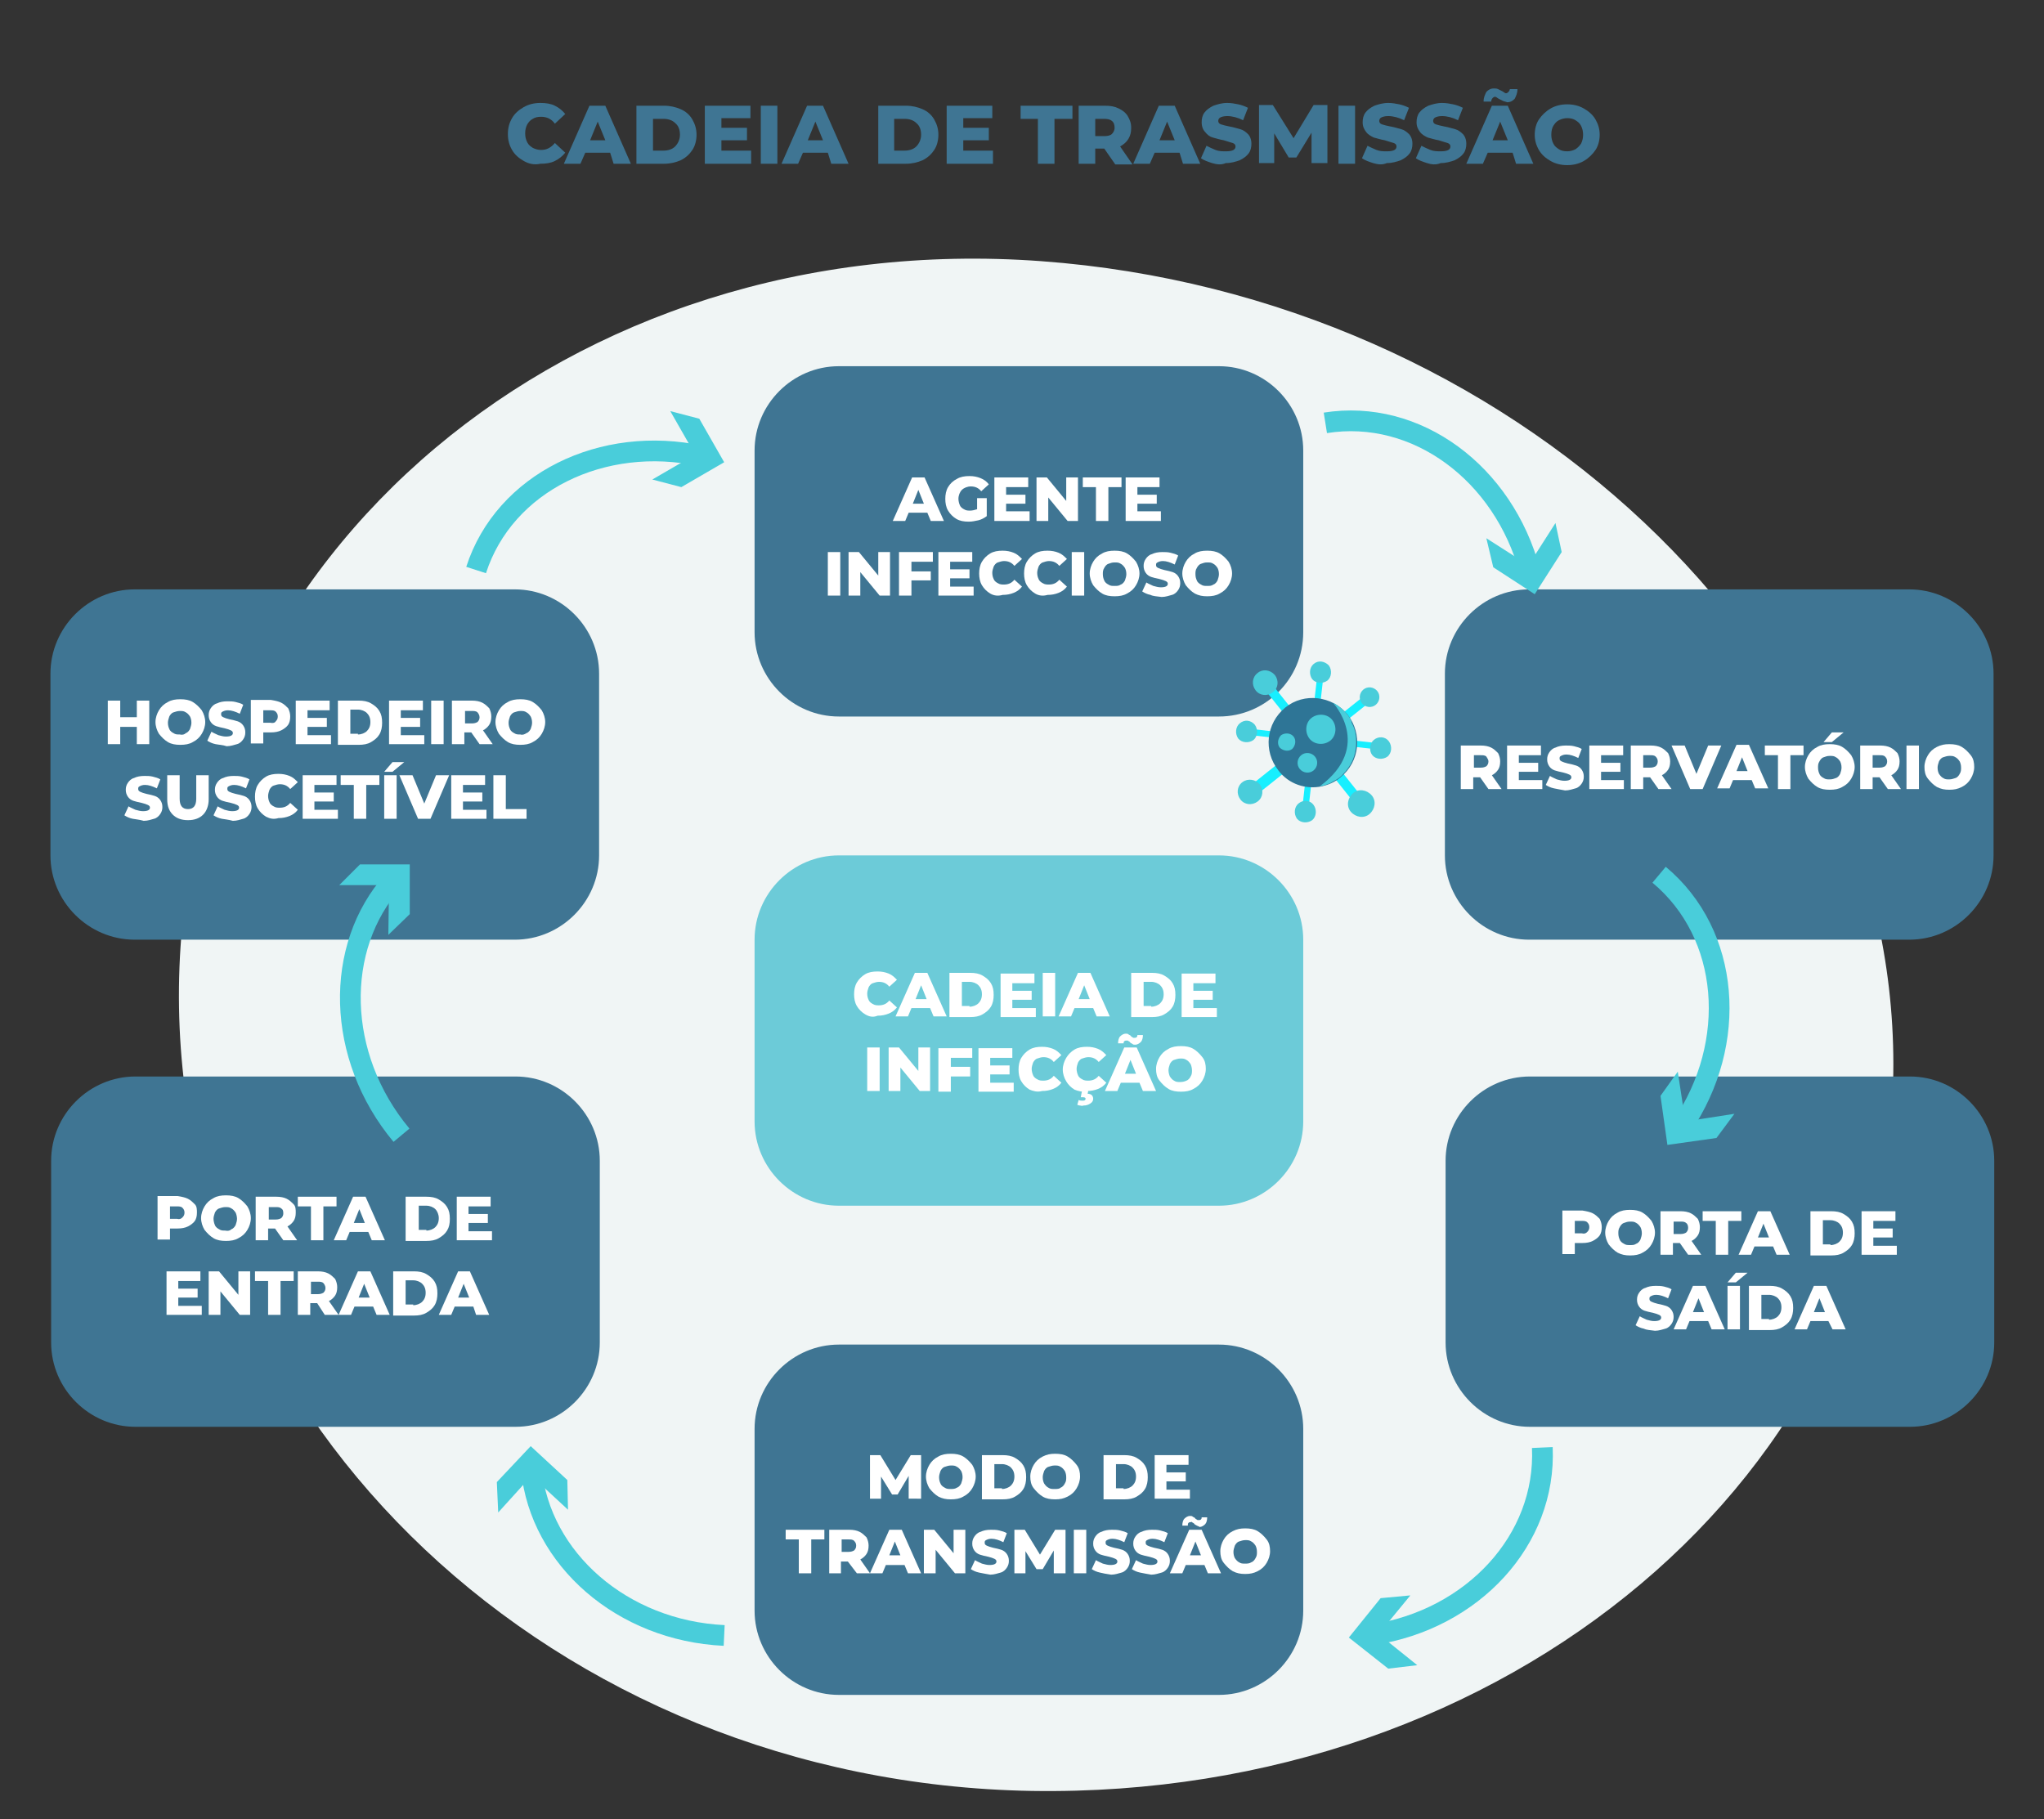 <?xml version="1.0" encoding="utf-8"?>
<!-- Generator: Adobe Illustrator 23.1.1, SVG Export Plug-In . SVG Version: 6.00 Build 0)  -->
<svg version="1.1" id="OBJECTS" xmlns="http://www.w3.org/2000/svg" xmlns:xlink="http://www.w3.org/1999/xlink" x="0px" y="0px"
	 viewBox="0 0 295.8 263.3" style="enable-background:new 0 0 295.8 263.3;" xml:space="preserve">
<rect x="0" y="0" width="295.8" height="263.3" fill="#333333" stroke="none"/>
<style type="text/css">
	.st0{fill:#F0F5F5;}
	.st1{fill:#6CCBD8;}
	.st2{fill:#3F7593;}
	.st3{fill:#17EFFF;}
	.st4{fill:#49CDDA;}
	.st5{fill:#2E7596;}
	.st6{enable-background:new    ;}
	.st7{fill:none;stroke:#49CDDA;stroke-width:3;stroke-miterlimit:10;}
	.st8{fill:#FFFFFF;}
</style>
<g>
	<path class="st0" d="M274,154c0,59.2-55.8,106.3-124.7,105.2C80.4,258,25.2,206,25.9,142.9S82.6,32.8,150.7,37.8S274,94.8,274,154z
		"/>
</g>
<path class="st1" d="M176.4,174.5h-55c-6.7,0-12.2-5.5-12.2-12.2V136c0-6.7,5.5-12.2,12.2-12.2h55c6.7,0,12.2,5.5,12.2,12.2v26.3
	C188.6,169,183.1,174.5,176.4,174.5"/>
<path class="st2" d="M176.4,103.7h-55c-6.7,0-12.2-5.5-12.2-12.2V65.2c0-6.7,5.5-12.2,12.2-12.2h55c6.7,0,12.2,5.5,12.2,12.2v26.3
	C188.6,98.3,183.1,103.7,176.4,103.7"/>
<path class="st2" d="M176.4,245.3h-55c-6.7,0-12.2-5.5-12.2-12.2v-26.3c0-6.7,5.5-12.2,12.2-12.2h55c6.7,0,12.2,5.5,12.2,12.2v26.3
	C188.6,239.8,183.1,245.3,176.4,245.3"/>
<path class="st2" d="M74.5,136h-55c-6.7,0-12.2-5.5-12.2-12.2V97.5c0-6.7,5.5-12.2,12.2-12.2h55c6.7,0,12.2,5.5,12.2,12.2v26.3
	C86.7,130.5,81.2,136,74.5,136"/>
<path class="st2" d="M74.6,206.5h-55c-6.7,0-12.2-5.5-12.2-12.2V168c0-6.7,5.5-12.2,12.2-12.2h55c6.7,0,12.2,5.5,12.2,12.2v26.3
	C86.8,201,81.3,206.5,74.6,206.5"/>
<path class="st2" d="M276.3,136h-55c-6.7,0-12.2-5.5-12.2-12.2V97.5c0-6.7,5.5-12.2,12.2-12.2h55c6.7,0,12.2,5.5,12.2,12.2v26.3
	C288.5,130.5,283,136,276.3,136"/>
<path class="st2" d="M276.4,206.5h-55c-6.7,0-12.2-5.5-12.2-12.2V168c0-6.7,5.5-12.2,12.2-12.2h55c6.7,0,12.2,5.5,12.2,12.2v26.3
	C288.6,201,283.1,206.5,276.4,206.5"/>
<g>
	
		<rect x="189.6" y="97.9" transform="matrix(0.112 -0.994 0.994 0.112 62.348 283.882)" class="st3" width="0.9" height="18.4"/>
	<path class="st4" d="M181.6,104.9c0.5,0.7,0.4,1.7-0.2,2.2c-0.7,0.5-1.7,0.4-2.2-0.2c-0.5-0.7-0.4-1.7,0.2-2.2
		C180.1,104.1,181,104.2,181.6,104.9z"/>
	<path class="st4" d="M201,107.3c0.5,0.7,0.4,1.7-0.2,2.2c-0.7,0.5-1.7,0.4-2.2-0.2s-0.4-1.7,0.2-2.2
		C199.5,106.5,200.5,106.6,201,107.3z"/>
	
		<rect x="184.3" y="98.7" transform="matrix(0.782 -0.623 0.623 0.782 -22.687 137.301)" class="st3" width="1.3" height="4.8"/>
	<path class="st4" d="M184.5,97.7c0.6,0.8,0.5,1.9-0.3,2.5s-1.9,0.5-2.5-0.3s-0.5-1.9,0.3-2.5C182.7,96.8,183.8,96.9,184.5,97.7z"/>
	
		<rect x="193.8" y="101.9" transform="matrix(0.782 -0.623 0.623 0.782 -21.128 144.564)" class="st3" width="4.6" height="1.2"/>
	<path class="st4" d="M199.3,100c0.5,0.6,0.4,1.5-0.2,2c-0.6,0.5-1.5,0.4-2-0.2s-0.4-1.5,0.2-2S198.8,99.4,199.3,100z"/>
	
		<rect x="180.5" y="111.9" transform="matrix(0.782 -0.623 0.623 0.782 -30.257 138.923)" class="st3" width="5.9" height="1.6"/>
	<path class="st4" d="M182.3,113.5c0.6,0.8,0.5,1.9-0.3,2.5s-1.9,0.5-2.5-0.3s-0.5-1.9,0.3-2.5S181.7,112.8,182.3,113.5z"/>
	
		<rect x="194.1" y="110.9" transform="matrix(0.782 -0.623 0.623 0.782 -28.268 146.168)" class="st3" width="1.4" height="5.2"/>
	<path class="st4" d="M198.5,115.1c0.7,0.8,0.5,2-0.3,2.7s-2,0.5-2.7-0.3s-0.5-2,0.3-2.7S197.8,114.3,198.5,115.1z"/>
	
		<rect x="180.8" y="106.8" transform="matrix(0.112 -0.994 0.994 0.112 62.136 283.971)" class="st3" width="18.4" height="0.9"/>
	<path class="st4" d="M192.3,96.3c0.5,0.7,0.4,1.7-0.2,2.2c-0.7,0.5-1.7,0.4-2.2-0.2c-0.5-0.7-0.4-1.7,0.2-2.2
		C190.8,95.5,191.7,95.7,192.3,96.3z"/>
	<path class="st4" d="M190.1,116.5c0.5,0.7,0.4,1.7-0.2,2.2c-0.7,0.5-1.7,0.4-2.2-0.2c-0.5-0.7-0.4-1.7,0.2-2.2
		C188.6,115.7,189.6,115.8,190.1,116.5z"/>
	<path class="st5" d="M195,103.4c2.2,2.8,1.8,6.8-1,9.1c-0.8,0.7-1.8,1.1-2.7,1.3c-2.3,0.5-4.8-0.3-6.3-2.3c-2.2-2.8-1.8-6.8,1-9.1
		C188.7,100.2,192.8,100.7,195,103.4z"/>
	<path class="st4" d="M192.8,104.2c0.7,0.9,0.6,2.3-0.3,3c-0.9,0.7-2.3,0.6-3-0.3s-0.6-2.3,0.3-3
		C190.7,103.2,192.1,103.3,192.8,104.2z"/>
	<path class="st4" d="M190.3,109.5c0.5,0.6,0.4,1.5-0.2,2c-0.6,0.5-1.5,0.4-2-0.2s-0.4-1.5,0.2-2S189.8,108.9,190.3,109.5z"/>
	<path class="st4" d="M187.2,106.6c0.4,0.5,0.3,1.3-0.2,1.8c-0.5,0.4-1.3,0.3-1.8-0.2c-0.4-0.5-0.3-1.3,0.2-1.8
		C186,106,186.8,106.1,187.2,106.6z"/>
	<path class="st4" d="M192.9,101.7c0,0,5.9,6.3-1.9,12.1c0,0,0.7-0.1,1.1-0.3c0,0,0.4-0.1,0.8-0.4c0,0,0.9-0.4,1.5-1.1
		c0,0,1.3-1.2,1.7-3.1c0,0,0.6-2.4-0.5-4.3C195.7,104.5,195,102.8,192.9,101.7z"/>
</g>
<g class="st6">
	<path class="st2" d="M75.8,23.3c-0.7-0.4-1.3-0.9-1.7-1.6s-0.6-1.4-0.6-2.3s0.2-1.6,0.6-2.3s1-1.2,1.7-1.6c0.7-0.4,1.5-0.6,2.4-0.6
		c0.8,0,1.5,0.1,2.1,0.4c0.6,0.3,1.1,0.7,1.5,1.2l-1.5,1.4c-0.5-0.7-1.2-1-2-1c-0.5,0-0.9,0.1-1.2,0.3c-0.4,0.2-0.6,0.5-0.8,0.8
		c-0.2,0.4-0.3,0.8-0.3,1.3c0,0.5,0.1,0.9,0.3,1.3c0.2,0.4,0.5,0.6,0.8,0.8c0.4,0.2,0.8,0.3,1.2,0.3c0.8,0,1.4-0.3,2-1l1.5,1.4
		c-0.4,0.5-0.9,0.9-1.5,1.2c-0.6,0.3-1.3,0.4-2.1,0.4C77.3,23.9,76.5,23.7,75.8,23.3z"/>
	<path class="st2" d="M88.3,22.1h-3.6l-0.7,1.6h-2.4l3.7-8.4h2.3l3.7,8.4h-2.5L88.3,22.1z M87.6,20.3l-1.1-2.7l-1.1,2.7H87.6z"/>
	<path class="st2" d="M92.1,15.3h4c0.9,0,1.7,0.2,2.4,0.5c0.7,0.3,1.3,0.8,1.7,1.5s0.6,1.4,0.6,2.2c0,0.8-0.2,1.6-0.6,2.2
		c-0.4,0.6-0.9,1.1-1.7,1.5c-0.7,0.3-1.5,0.5-2.4,0.5h-4V15.3z M96,21.8c0.7,0,1.3-0.2,1.7-0.6c0.4-0.4,0.7-1,0.7-1.7
		s-0.2-1.3-0.7-1.7c-0.4-0.4-1-0.6-1.7-0.6h-1.5v4.6H96z"/>
	<path class="st2" d="M108.7,21.9v1.8H102v-8.4h6.6v1.8h-4.2v1.4h3.7v1.8h-3.7v1.5H108.7z"/>
	<path class="st2" d="M110.1,15.3h2.4v8.4h-2.4V15.3z"/>
	<path class="st2" d="M119.8,22.1h-3.6l-0.7,1.6h-2.4l3.7-8.4h2.3l3.7,8.4h-2.5L119.8,22.1z M119.1,20.3l-1.1-2.7l-1.1,2.7H119.1z"
		/>
	<path class="st2" d="M127.1,15.3h4c0.9,0,1.7,0.2,2.4,0.5c0.7,0.3,1.3,0.8,1.7,1.5s0.6,1.4,0.6,2.2c0,0.8-0.2,1.6-0.6,2.2
		c-0.4,0.6-0.9,1.1-1.7,1.5c-0.7,0.3-1.5,0.5-2.4,0.5h-4V15.3z M130.9,21.8c0.7,0,1.3-0.2,1.7-0.6c0.4-0.4,0.7-1,0.7-1.7
		s-0.2-1.3-0.7-1.7c-0.4-0.4-1-0.6-1.7-0.6h-1.5v4.6H130.9z"/>
	<path class="st2" d="M143.7,21.9v1.8H137v-8.4h6.6v1.8h-4.2v1.4h3.7v1.8h-3.7v1.5H143.7z"/>
	<path class="st2" d="M150.3,17.2h-2.6v-1.9h7.5v1.9h-2.6v6.5h-2.4V17.2z"/>
	<path class="st2" d="M159.8,21.5h-1.3v2.2h-2.4v-8.4h3.8c0.8,0,1.4,0.1,2,0.4c0.6,0.3,1,0.6,1.3,1.1c0.3,0.5,0.5,1,0.5,1.7
		c0,0.6-0.1,1.1-0.4,1.6s-0.7,0.8-1.2,1.1l1.8,2.6h-2.5L159.8,21.5z M160.9,17.5c-0.2-0.2-0.6-0.3-1.1-0.3h-1.3v2.5h1.3
		c0.5,0,0.9-0.1,1.1-0.3c0.2-0.2,0.4-0.5,0.4-0.9S161.2,17.7,160.9,17.5z"/>
	<path class="st2" d="M170.7,22.1h-3.6l-0.7,1.6H164l3.7-8.4h2.3l3.7,8.4h-2.5L170.7,22.1z M170,20.3l-1.1-2.7l-1.1,2.7H170z"/>
	<path class="st2" d="M175.4,23.6c-0.6-0.2-1.2-0.4-1.6-0.7l0.8-1.8c0.4,0.2,0.8,0.4,1.3,0.6c0.5,0.2,1,0.2,1.5,0.2
		c0.9,0,1.4-0.2,1.4-0.7c0-0.2-0.1-0.4-0.4-0.5c-0.3-0.1-0.7-0.2-1.3-0.4c-0.6-0.1-1.2-0.3-1.6-0.4s-0.8-0.4-1.1-0.8
		c-0.3-0.3-0.5-0.8-0.5-1.4c0-0.5,0.1-1,0.4-1.4c0.3-0.4,0.7-0.7,1.3-1c0.6-0.2,1.2-0.4,2-0.4c0.6,0,1.1,0.1,1.6,0.2s1,0.3,1.4,0.5
		l-0.7,1.8c-0.8-0.4-1.6-0.6-2.3-0.6c-0.5,0-0.8,0.1-1,0.2s-0.3,0.3-0.3,0.5s0.1,0.4,0.4,0.5s0.7,0.2,1.2,0.3
		c0.6,0.1,1.2,0.3,1.6,0.4s0.8,0.4,1.1,0.7c0.3,0.3,0.5,0.8,0.5,1.4c0,0.5-0.1,1-0.4,1.4c-0.3,0.4-0.7,0.7-1.3,1
		c-0.6,0.2-1.2,0.4-2,0.4C176.7,23.9,176.1,23.8,175.4,23.6z"/>
	<path class="st2" d="M189.8,23.7l0-4.5l-2.2,3.6h-1.1l-2.1-3.5v4.3h-2.2v-8.4h2l3,4.8l2.9-4.8h2l0,8.4H189.8z"/>
	<path class="st2" d="M193.7,15.3h2.4v8.4h-2.4V15.3z"/>
	<path class="st2" d="M198.7,23.6c-0.6-0.2-1.2-0.4-1.6-0.7l0.8-1.8c0.4,0.2,0.8,0.4,1.3,0.6c0.5,0.2,1,0.2,1.5,0.2
		c0.9,0,1.4-0.2,1.4-0.7c0-0.2-0.1-0.4-0.4-0.5c-0.3-0.1-0.7-0.2-1.3-0.4c-0.6-0.1-1.2-0.3-1.6-0.4c-0.4-0.2-0.8-0.4-1.1-0.8
		s-0.5-0.8-0.5-1.4c0-0.5,0.1-1,0.4-1.4c0.3-0.4,0.7-0.7,1.3-1c0.6-0.2,1.2-0.4,2-0.4c0.6,0,1.1,0.1,1.6,0.2c0.5,0.1,1,0.3,1.4,0.5
		l-0.7,1.8c-0.8-0.4-1.6-0.6-2.3-0.6c-0.5,0-0.8,0.1-1,0.2c-0.2,0.1-0.3,0.3-0.3,0.5s0.1,0.4,0.4,0.5s0.7,0.2,1.2,0.3
		c0.6,0.1,1.2,0.3,1.6,0.4s0.8,0.4,1.1,0.7c0.3,0.3,0.5,0.8,0.5,1.4c0,0.5-0.1,1-0.4,1.4s-0.7,0.7-1.3,1c-0.6,0.2-1.2,0.4-2,0.4
		C200,23.9,199.4,23.8,198.7,23.6z"/>
	<path class="st2" d="M206.5,23.6c-0.6-0.2-1.2-0.4-1.6-0.7l0.8-1.8c0.4,0.2,0.8,0.4,1.3,0.6c0.5,0.2,1,0.2,1.5,0.2
		c0.9,0,1.4-0.2,1.4-0.7c0-0.2-0.1-0.4-0.4-0.5c-0.3-0.1-0.7-0.2-1.3-0.4c-0.6-0.1-1.2-0.3-1.6-0.4c-0.4-0.2-0.8-0.4-1.1-0.8
		s-0.5-0.8-0.5-1.4c0-0.5,0.1-1,0.4-1.4c0.3-0.4,0.7-0.7,1.3-1c0.6-0.2,1.2-0.4,2-0.4c0.6,0,1.1,0.1,1.6,0.2c0.5,0.1,1,0.3,1.4,0.5
		l-0.7,1.8c-0.8-0.4-1.6-0.6-2.3-0.6c-0.5,0-0.8,0.1-1,0.2c-0.2,0.1-0.3,0.3-0.3,0.5s0.1,0.4,0.4,0.5s0.7,0.2,1.2,0.3
		c0.6,0.1,1.2,0.3,1.6,0.4s0.8,0.4,1.1,0.7c0.3,0.3,0.5,0.8,0.5,1.4c0,0.5-0.1,1-0.4,1.4s-0.7,0.7-1.3,1c-0.6,0.2-1.2,0.4-2,0.4
		C207.8,23.9,207.1,23.8,206.5,23.6z"/>
	<path class="st2" d="M218.9,22.1h-3.6l-0.7,1.6h-2.4l3.7-8.4h2.3l3.7,8.4h-2.5L218.9,22.1z M217.5,14.6c-0.2-0.1-0.4-0.2-0.6-0.3
		c-0.2-0.1-0.3-0.2-0.3-0.2s-0.2-0.1-0.2-0.1c-0.2,0-0.3,0.1-0.4,0.2c-0.1,0.1-0.2,0.3-0.2,0.5h-1.1c0-0.6,0.2-1,0.4-1.4
		c0.3-0.3,0.6-0.5,1.1-0.5c0.2,0,0.4,0,0.6,0.1c0.2,0.1,0.4,0.2,0.6,0.3c0.2,0.1,0.3,0.2,0.3,0.2s0.2,0.1,0.2,0.1
		c0.2,0,0.3-0.1,0.4-0.2c0.1-0.1,0.2-0.3,0.2-0.4h1.1c0,0.6-0.2,1-0.4,1.4c-0.3,0.3-0.6,0.5-1.1,0.5
		C217.9,14.7,217.7,14.7,217.5,14.6z M218.2,20.3l-1.1-2.7l-1.1,2.7H218.2z"/>
	<path class="st2" d="M224.4,23.3c-0.7-0.4-1.3-0.9-1.7-1.6s-0.6-1.4-0.6-2.2s0.2-1.6,0.6-2.2s1-1.2,1.7-1.6s1.5-0.6,2.4-0.6
		c0.9,0,1.7,0.2,2.4,0.6s1.3,0.9,1.7,1.6s0.6,1.4,0.6,2.2s-0.2,1.6-0.6,2.2s-1,1.2-1.7,1.6c-0.7,0.4-1.5,0.6-2.4,0.6
		C225.9,23.9,225.1,23.7,224.4,23.3z M228,21.6c0.3-0.2,0.6-0.5,0.8-0.8c0.2-0.4,0.3-0.8,0.3-1.3c0-0.5-0.1-0.9-0.3-1.3
		c-0.2-0.4-0.5-0.6-0.8-0.8s-0.7-0.3-1.2-0.3c-0.4,0-0.8,0.1-1.2,0.3s-0.6,0.5-0.8,0.8s-0.3,0.8-0.3,1.3c0,0.5,0.1,0.9,0.3,1.3
		c0.2,0.4,0.5,0.6,0.8,0.8c0.3,0.2,0.7,0.3,1.2,0.3C227.2,21.9,227.6,21.8,228,21.6z"/>
</g>
<g>
	<g>
		<path class="st7" d="M68.9,82.5C73,69.8,87.2,62.9,101.5,66"/>
		<g>
			<polygon class="st4" points="94.4,69.4 100.6,65.8 97,59.5 101.2,60.6 104.8,66.9 98.6,70.5 			"/>
		</g>
	</g>
</g>
<g>
	<g>
		<path class="st7" d="M191.8,61.2c13.2-2.1,25.8,7.3,29.6,21.5"/>
		<g>
			<polygon class="st4" points="215.1,77.9 221.2,81.8 225.1,75.7 226,79.9 222.1,86 216.1,82.1 			"/>
		</g>
	</g>
</g>
<g>
	<g>
		<path class="st7" d="M240.1,126.6c10.3,8.6,11.5,24.3,3.3,36.4"/>
		<g>
			<polygon class="st4" points="242.8,155.1 243.9,162.3 251,161.2 248.4,164.7 241.3,165.7 240.3,158.6 			"/>
		</g>
	</g>
</g>
<g>
	<g>
		<path class="st7" d="M223.2,209.5c0.6,13.4-10.1,24.9-24.6,27.1"/>
		<g>
			<polygon class="st4" points="204.1,230.9 199.5,236.5 205.1,241 200.9,241.5 195.2,237 199.8,231.3 			"/>
		</g>
	</g>
</g>
<g>
	<g>
		<path class="st7" d="M56.9,127.5c-8.6,9.6-8.3,25.4,1.2,36.8"/>
		<g>
			<polygon class="st4" points="49.1,128.1 56.3,128.1 56.2,135.3 59.3,132.3 59.3,125.1 52.1,125.1 			"/>
		</g>
	</g>
</g>
<g>
	<g>
		<path class="st7" d="M76.9,212.7c1.3,12.9,13.1,23.3,27.9,24"/>
		<g>
			<polygon class="st4" points="72.1,218.9 76.9,213.6 82.2,218.5 82.1,214.2 76.8,209.3 71.9,214.5 			"/>
		</g>
	</g>
</g>
<g class="st6">
	<path class="st8" d="M134.2,74.2h-2.7l-0.5,1.2h-1.8l2.8-6.3h1.8l2.8,6.3h-1.9L134.2,74.2z M133.7,72.9l-0.8-2l-0.8,2H133.7z"/>
	<path class="st8" d="M141.2,72.1h1.6v2.6c-0.4,0.3-0.8,0.5-1.2,0.6c-0.5,0.1-0.9,0.2-1.4,0.2c-0.7,0-1.3-0.1-1.8-0.4
		c-0.5-0.3-0.9-0.7-1.2-1.2c-0.3-0.5-0.4-1.1-0.4-1.7c0-0.6,0.1-1.2,0.4-1.7c0.3-0.5,0.7-0.9,1.3-1.2c0.5-0.3,1.1-0.4,1.8-0.4
		c0.6,0,1.1,0.1,1.6,0.3c0.5,0.2,0.9,0.5,1.2,0.9l-1.1,1c-0.4-0.5-0.9-0.7-1.5-0.7c-0.5,0-1,0.2-1.3,0.5c-0.3,0.3-0.5,0.8-0.5,1.3
		c0,0.3,0.1,0.7,0.2,0.9c0.1,0.3,0.4,0.5,0.6,0.6c0.3,0.2,0.6,0.2,0.9,0.2c0.3,0,0.7-0.1,1-0.2V72.1z"/>
	<path class="st8" d="M149,74v1.4h-5.1v-6.3h4.9v1.4h-3.2v1.1h2.8v1.3h-2.8V74H149z"/>
	<path class="st8" d="M156,69.1v6.3h-1.5l-2.8-3.4v3.4H150v-6.3h1.5l2.8,3.4v-3.4H156z"/>
	<path class="st8" d="M158.6,70.5h-1.9v-1.4h5.6v1.4h-1.9v4.9h-1.8V70.5z"/>
	<path class="st8" d="M168,74v1.4h-5.1v-6.3h4.9v1.4h-3.2v1.1h2.8v1.3h-2.8V74H168z"/>
</g>
<g class="st6">
	<path class="st8" d="M119.8,79.9h1.8v6.3h-1.8V79.9z"/>
	<path class="st8" d="M128.8,79.9v6.3h-1.5l-2.8-3.4v3.4h-1.7v-6.3h1.5l2.8,3.4v-3.4H128.8z"/>
	<path class="st8" d="M131.9,81.3v1.4h2.8V84h-2.8v2.2h-1.8v-6.3h4.9v1.4H131.9z"/>
	<path class="st8" d="M140.9,84.8v1.4h-5.1v-6.3h4.9v1.4h-3.2v1.1h2.8v1.3h-2.8v1.2H140.9z"/>
	<path class="st8" d="M143.3,85.9c-0.5-0.3-0.9-0.7-1.2-1.2c-0.3-0.5-0.4-1.1-0.4-1.7c0-0.6,0.1-1.2,0.4-1.7
		c0.3-0.5,0.7-0.9,1.2-1.2c0.5-0.3,1.1-0.4,1.8-0.4c0.6,0,1.1,0.1,1.6,0.3c0.5,0.2,0.8,0.5,1.2,0.9l-1.1,1c-0.4-0.5-0.9-0.7-1.5-0.7
		c-0.3,0-0.6,0.1-0.9,0.2c-0.3,0.1-0.5,0.4-0.6,0.6c-0.1,0.3-0.2,0.6-0.2,0.9c0,0.4,0.1,0.7,0.2,0.9c0.1,0.3,0.4,0.5,0.6,0.6
		c0.3,0.2,0.6,0.2,0.9,0.2c0.6,0,1.1-0.2,1.5-0.7l1.1,1c-0.3,0.4-0.7,0.7-1.2,0.9c-0.5,0.2-1,0.3-1.6,0.3
		C144.4,86.3,143.8,86.2,143.3,85.9z"/>
	<path class="st8" d="M149.8,85.9c-0.5-0.3-0.9-0.7-1.2-1.2c-0.3-0.5-0.4-1.1-0.4-1.7c0-0.6,0.1-1.2,0.4-1.7
		c0.3-0.5,0.7-0.9,1.2-1.2c0.5-0.3,1.1-0.4,1.8-0.4c0.6,0,1.1,0.1,1.6,0.3s0.8,0.5,1.2,0.9l-1.1,1c-0.4-0.5-0.9-0.7-1.5-0.7
		c-0.3,0-0.6,0.1-0.9,0.2c-0.3,0.1-0.5,0.4-0.6,0.6c-0.1,0.3-0.2,0.6-0.2,0.9c0,0.4,0.1,0.7,0.2,0.9c0.1,0.3,0.4,0.5,0.6,0.6
		c0.3,0.2,0.6,0.2,0.9,0.2c0.6,0,1.1-0.2,1.5-0.7l1.1,1c-0.3,0.4-0.7,0.7-1.2,0.9c-0.5,0.2-1,0.3-1.6,0.3
		C150.9,86.3,150.3,86.2,149.8,85.9z"/>
	<path class="st8" d="M155.1,79.9h1.8v6.3h-1.8V79.9z"/>
	<path class="st8" d="M159.5,85.9c-0.5-0.3-0.9-0.7-1.3-1.2c-0.3-0.5-0.5-1.1-0.5-1.7s0.2-1.2,0.5-1.7c0.3-0.5,0.7-0.9,1.3-1.2
		c0.5-0.3,1.1-0.4,1.8-0.4s1.3,0.1,1.8,0.4c0.5,0.3,0.9,0.7,1.3,1.2c0.3,0.5,0.5,1.1,0.5,1.7s-0.2,1.2-0.5,1.7
		c-0.3,0.5-0.7,0.9-1.3,1.2c-0.5,0.3-1.1,0.4-1.8,0.4S160,86.2,159.5,85.9z M162.2,84.6c0.3-0.1,0.5-0.4,0.6-0.6
		c0.1-0.3,0.2-0.6,0.2-0.9c0-0.4-0.1-0.7-0.2-0.9c-0.2-0.3-0.4-0.5-0.6-0.6c-0.3-0.2-0.5-0.2-0.9-0.2s-0.6,0.1-0.9,0.2
		c-0.3,0.1-0.5,0.4-0.6,0.6c-0.2,0.3-0.2,0.6-0.2,0.9c0,0.4,0.1,0.7,0.2,0.9c0.1,0.3,0.4,0.5,0.6,0.6c0.3,0.2,0.5,0.2,0.9,0.2
		S161.9,84.8,162.2,84.6z"/>
	<path class="st8" d="M166.5,86.1c-0.5-0.1-0.9-0.3-1.2-0.5l0.6-1.3c0.3,0.2,0.6,0.3,1,0.5c0.4,0.1,0.7,0.2,1.1,0.2
		c0.7,0,1-0.2,1-0.5c0-0.2-0.1-0.3-0.3-0.4c-0.2-0.1-0.5-0.2-0.9-0.3c-0.5-0.1-0.9-0.2-1.2-0.3c-0.3-0.1-0.6-0.3-0.8-0.6
		c-0.2-0.3-0.3-0.6-0.3-1c0-0.4,0.1-0.7,0.3-1c0.2-0.3,0.5-0.6,0.9-0.7c0.4-0.2,0.9-0.3,1.5-0.3c0.4,0,0.8,0,1.2,0.1
		c0.4,0.1,0.8,0.2,1.1,0.4l-0.5,1.3c-0.6-0.3-1.2-0.5-1.7-0.5c-0.4,0-0.6,0.1-0.8,0.2c-0.2,0.1-0.2,0.2-0.2,0.4s0.1,0.3,0.3,0.4
		c0.2,0.1,0.5,0.2,0.9,0.3c0.5,0.1,0.9,0.2,1.2,0.3c0.3,0.1,0.6,0.3,0.8,0.6c0.2,0.3,0.3,0.6,0.3,1c0,0.4-0.1,0.7-0.3,1
		c-0.2,0.3-0.5,0.6-0.9,0.7s-0.9,0.3-1.5,0.3C167.4,86.3,166.9,86.3,166.5,86.1z"/>
	<path class="st8" d="M172.9,85.9c-0.5-0.3-0.9-0.7-1.3-1.2c-0.3-0.5-0.5-1.1-0.5-1.7s0.2-1.2,0.5-1.7c0.3-0.5,0.7-0.9,1.3-1.2
		c0.5-0.3,1.1-0.4,1.8-0.4s1.3,0.1,1.8,0.4c0.5,0.3,0.9,0.7,1.3,1.2c0.3,0.5,0.5,1.1,0.5,1.7s-0.2,1.2-0.5,1.7
		c-0.3,0.5-0.7,0.9-1.3,1.2c-0.5,0.3-1.1,0.4-1.8,0.4S173.5,86.2,172.9,85.9z M175.6,84.6c0.3-0.1,0.5-0.4,0.6-0.6
		c0.1-0.3,0.2-0.6,0.2-0.9c0-0.4-0.1-0.7-0.2-0.9c-0.2-0.3-0.4-0.5-0.6-0.6c-0.3-0.2-0.5-0.2-0.9-0.2s-0.6,0.1-0.9,0.2
		c-0.3,0.1-0.5,0.4-0.6,0.6c-0.2,0.3-0.2,0.6-0.2,0.9c0,0.4,0.1,0.7,0.2,0.9c0.1,0.3,0.4,0.5,0.6,0.6c0.3,0.2,0.5,0.2,0.9,0.2
		S175.3,84.8,175.6,84.6z"/>
</g>
<g class="st6">
	<path class="st8" d="M214.2,112.5h-1v1.7h-1.8v-6.3h2.9c0.6,0,1.1,0.1,1.5,0.3c0.4,0.2,0.7,0.5,1,0.8c0.2,0.4,0.3,0.8,0.3,1.2
		c0,0.5-0.1,0.9-0.3,1.2s-0.5,0.6-0.9,0.8l1.4,2h-1.9L214.2,112.5z M215.1,109.5c-0.2-0.2-0.5-0.2-0.8-0.2h-1v1.8h1
		c0.4,0,0.6-0.1,0.8-0.2c0.2-0.2,0.3-0.4,0.3-0.7S215.2,109.7,215.1,109.5z"/>
	<path class="st8" d="M223.2,112.8v1.4h-5.1v-6.3h4.9v1.4h-3.2v1.1h2.8v1.3h-2.8v1.2H223.2z"/>
	<path class="st8" d="M224.9,114.1c-0.5-0.1-0.9-0.3-1.2-0.5l0.6-1.3c0.3,0.2,0.6,0.3,1,0.5c0.4,0.1,0.7,0.2,1.1,0.2
		c0.7,0,1-0.2,1-0.5c0-0.2-0.1-0.3-0.3-0.4c-0.2-0.1-0.5-0.2-0.9-0.3c-0.5-0.1-0.9-0.2-1.2-0.3c-0.3-0.1-0.6-0.3-0.8-0.6
		c-0.2-0.3-0.3-0.6-0.3-1c0-0.4,0.1-0.7,0.3-1c0.2-0.3,0.5-0.6,0.9-0.7c0.4-0.2,0.9-0.3,1.5-0.3c0.4,0,0.8,0,1.2,0.1
		c0.4,0.1,0.8,0.2,1.1,0.4l-0.5,1.3c-0.6-0.3-1.2-0.5-1.7-0.5c-0.4,0-0.6,0.1-0.8,0.2c-0.2,0.1-0.2,0.2-0.2,0.4s0.1,0.3,0.3,0.4
		s0.5,0.2,0.9,0.3c0.5,0.1,0.9,0.2,1.2,0.3c0.3,0.1,0.6,0.3,0.8,0.6c0.2,0.3,0.3,0.6,0.3,1c0,0.4-0.1,0.7-0.3,1
		c-0.2,0.3-0.5,0.6-0.9,0.7s-0.9,0.3-1.5,0.3C225.9,114.3,225.4,114.2,224.9,114.1z"/>
	<path class="st8" d="M235,112.8v1.4H230v-6.3h4.9v1.4h-3.2v1.1h2.8v1.3h-2.8v1.2H235z"/>
	<path class="st8" d="M238.8,112.5h-1v1.7H236v-6.3h2.9c0.6,0,1.1,0.1,1.5,0.3c0.4,0.2,0.7,0.5,1,0.8c0.2,0.4,0.3,0.8,0.3,1.2
		c0,0.5-0.1,0.9-0.3,1.2c-0.2,0.3-0.5,0.6-0.9,0.8l1.4,2h-1.9L238.8,112.5z M239.6,109.5c-0.2-0.2-0.5-0.2-0.8-0.2h-1v1.8h1
		c0.4,0,0.6-0.1,0.8-0.2c0.2-0.2,0.3-0.4,0.3-0.7S239.8,109.7,239.6,109.5z"/>
	<path class="st8" d="M249.1,107.9l-2.7,6.3h-1.8l-2.7-6.3h1.9l1.7,4.1l1.7-4.1H249.1z"/>
	<path class="st8" d="M253.5,112.9h-2.7l-0.5,1.2h-1.8l2.8-6.3h1.8l2.8,6.3H254L253.5,112.9z M252.9,111.6l-0.8-2l-0.8,2H252.9z"/>
	<path class="st8" d="M257.3,109.3h-1.9v-1.4h5.6v1.4h-1.9v4.9h-1.8V109.3z"/>
	<path class="st8" d="M263,113.9c-0.5-0.3-0.9-0.7-1.3-1.2c-0.3-0.5-0.5-1.1-0.5-1.7s0.2-1.2,0.5-1.7c0.3-0.5,0.7-0.9,1.3-1.2
		c0.5-0.3,1.1-0.4,1.8-0.4s1.3,0.1,1.8,0.4c0.5,0.3,0.9,0.7,1.3,1.2c0.3,0.5,0.5,1.1,0.5,1.7s-0.2,1.2-0.5,1.7
		c-0.3,0.5-0.7,0.9-1.3,1.2c-0.5,0.3-1.1,0.4-1.8,0.4S263.5,114.2,263,113.9z M265.7,112.6c0.3-0.1,0.5-0.4,0.6-0.6
		c0.1-0.3,0.2-0.6,0.2-0.9c0-0.4-0.1-0.7-0.2-0.9c-0.2-0.3-0.4-0.5-0.6-0.6c-0.3-0.2-0.5-0.2-0.9-0.2s-0.6,0.1-0.9,0.2
		c-0.3,0.1-0.5,0.4-0.6,0.6c-0.2,0.3-0.2,0.6-0.2,0.9c0,0.4,0.1,0.7,0.2,0.9c0.1,0.3,0.4,0.5,0.6,0.6c0.3,0.2,0.5,0.2,0.9,0.2
		S265.4,112.7,265.7,112.6z M265.1,106h1.7l-1.7,1.4h-1.2L265.1,106z"/>
	<path class="st8" d="M272,112.5h-1v1.7h-1.8v-6.3h2.9c0.6,0,1.1,0.1,1.5,0.3c0.4,0.2,0.7,0.5,1,0.8c0.2,0.4,0.3,0.8,0.3,1.2
		c0,0.5-0.1,0.9-0.3,1.2c-0.2,0.3-0.5,0.6-0.9,0.8l1.4,2h-1.9L272,112.5z M272.8,109.5c-0.2-0.2-0.5-0.2-0.8-0.2h-1v1.8h1
		c0.4,0,0.6-0.1,0.8-0.2c0.2-0.2,0.3-0.4,0.3-0.7S273,109.7,272.8,109.5z"/>
	<path class="st8" d="M275.9,107.9h1.8v6.3h-1.8V107.9z"/>
	<path class="st8" d="M280.3,113.9c-0.5-0.3-0.9-0.7-1.3-1.2s-0.5-1.1-0.5-1.7s0.2-1.2,0.5-1.7s0.7-0.9,1.3-1.2s1.1-0.4,1.8-0.4
		s1.3,0.1,1.8,0.4s0.9,0.7,1.3,1.2s0.5,1.1,0.5,1.7s-0.2,1.2-0.5,1.7s-0.7,0.9-1.3,1.2s-1.1,0.4-1.8,0.4S280.9,114.2,280.3,113.9z
		 M283,112.6c0.3-0.1,0.5-0.4,0.6-0.6c0.2-0.3,0.2-0.6,0.2-0.9c0-0.4-0.1-0.7-0.2-0.9c-0.2-0.3-0.4-0.5-0.6-0.6
		c-0.3-0.2-0.5-0.2-0.9-0.2c-0.3,0-0.6,0.1-0.9,0.2c-0.3,0.1-0.5,0.4-0.6,0.6c-0.1,0.3-0.2,0.6-0.2,0.9c0,0.4,0.1,0.7,0.2,0.9
		c0.2,0.3,0.4,0.5,0.6,0.6c0.3,0.2,0.5,0.2,0.9,0.2C282.4,112.8,282.7,112.7,283,112.6z"/>
</g>
<g class="st6">
	<path class="st8" d="M230.5,175.6c0.4,0.2,0.7,0.5,1,0.8c0.2,0.4,0.3,0.8,0.3,1.2c0,0.5-0.1,0.9-0.3,1.2c-0.2,0.3-0.6,0.6-1,0.8
		c-0.4,0.2-0.9,0.3-1.5,0.3h-1.1v1.6h-1.8v-6.3h2.9C229.6,175.3,230.1,175.4,230.5,175.6z M229.7,178.3c0.2-0.2,0.3-0.4,0.3-0.7
		s-0.1-0.5-0.3-0.7c-0.2-0.2-0.5-0.2-0.8-0.2h-1v1.8h1C229.3,178.6,229.5,178.5,229.7,178.3z"/>
	<path class="st8" d="M234.1,181.3c-0.5-0.3-0.9-0.7-1.3-1.2c-0.3-0.5-0.5-1.1-0.5-1.7s0.2-1.2,0.5-1.7c0.3-0.5,0.7-0.9,1.3-1.2
		c0.5-0.3,1.1-0.4,1.8-0.4s1.3,0.1,1.8,0.4c0.5,0.3,0.9,0.7,1.3,1.2c0.3,0.5,0.5,1.1,0.5,1.7s-0.2,1.2-0.5,1.7
		c-0.3,0.5-0.7,0.9-1.3,1.2c-0.5,0.3-1.1,0.4-1.8,0.4S234.7,181.6,234.1,181.3z M236.8,180c0.3-0.1,0.5-0.4,0.6-0.6
		c0.1-0.3,0.2-0.6,0.2-0.9c0-0.4-0.1-0.7-0.2-0.9c-0.2-0.3-0.4-0.5-0.6-0.6c-0.3-0.2-0.5-0.2-0.9-0.2s-0.6,0.1-0.9,0.2
		c-0.3,0.1-0.5,0.4-0.6,0.6c-0.2,0.3-0.2,0.6-0.2,0.9c0,0.4,0.1,0.7,0.2,0.9c0.1,0.3,0.4,0.5,0.6,0.6c0.3,0.2,0.5,0.2,0.9,0.2
		S236.5,180.2,236.8,180z"/>
	<path class="st8" d="M243.1,179.9h-1v1.7h-1.8v-6.3h2.9c0.6,0,1.1,0.1,1.5,0.3c0.4,0.2,0.7,0.5,1,0.8c0.2,0.4,0.3,0.8,0.3,1.2
		c0,0.5-0.1,0.9-0.3,1.2s-0.5,0.6-0.9,0.8l1.4,2h-1.9L243.1,179.9z M244,177c-0.2-0.2-0.5-0.2-0.8-0.2h-1v1.8h1
		c0.4,0,0.6-0.1,0.8-0.2c0.2-0.2,0.3-0.4,0.3-0.7S244.2,177.1,244,177z"/>
	<path class="st8" d="M248.3,176.7h-1.9v-1.4h5.6v1.4h-1.9v4.9h-1.8V176.7z"/>
	<path class="st8" d="M256.6,180.4h-2.7l-0.5,1.2h-1.8l2.8-6.3h1.8l2.8,6.3h-1.9L256.6,180.4z M256,179.1l-0.8-2l-0.8,2H256z"/>
	<path class="st8" d="M262,175.3h3c0.7,0,1.3,0.1,1.8,0.4s0.9,0.6,1.2,1.1c0.3,0.5,0.4,1,0.4,1.7c0,0.6-0.1,1.2-0.4,1.7
		c-0.3,0.5-0.7,0.8-1.2,1.1s-1.1,0.4-1.8,0.4h-3V175.3z M264.9,180.2c0.5,0,1-0.2,1.3-0.5s0.5-0.7,0.5-1.3s-0.2-1-0.5-1.3
		s-0.8-0.5-1.3-0.5h-1.1v3.5H264.9z"/>
	<path class="st8" d="M274.5,180.2v1.4h-5.1v-6.3h4.9v1.4h-3.2v1.1h2.8v1.3h-2.8v1.2H274.5z"/>
</g>
<g class="st6">
	<path class="st8" d="M237.9,192.3c-0.5-0.1-0.9-0.3-1.2-0.5l0.6-1.3c0.3,0.2,0.6,0.3,1,0.5c0.4,0.1,0.7,0.2,1.1,0.2
		c0.7,0,1-0.2,1-0.5c0-0.2-0.1-0.3-0.3-0.4c-0.2-0.1-0.5-0.2-0.9-0.3c-0.5-0.1-0.9-0.2-1.2-0.3c-0.3-0.1-0.6-0.3-0.8-0.6
		c-0.2-0.3-0.3-0.6-0.3-1c0-0.4,0.1-0.7,0.3-1c0.2-0.3,0.5-0.6,0.9-0.7c0.4-0.2,0.9-0.3,1.5-0.3c0.4,0,0.8,0,1.2,0.1
		c0.4,0.1,0.8,0.2,1.1,0.4l-0.5,1.3c-0.6-0.3-1.2-0.5-1.7-0.5c-0.4,0-0.6,0.1-0.8,0.2c-0.2,0.1-0.2,0.2-0.2,0.4s0.1,0.3,0.3,0.4
		s0.5,0.2,0.9,0.3c0.5,0.1,0.9,0.2,1.2,0.3c0.3,0.1,0.6,0.3,0.8,0.6c0.2,0.3,0.3,0.6,0.3,1c0,0.4-0.1,0.7-0.3,1
		c-0.2,0.3-0.5,0.6-0.9,0.7s-0.9,0.3-1.5,0.3C238.8,192.5,238.3,192.5,237.9,192.3z"/>
	<path class="st8" d="M247.2,191.2h-2.7l-0.5,1.2h-1.8l2.8-6.3h1.8l2.8,6.3h-1.9L247.2,191.2z M246.6,189.9l-0.8-2l-0.8,2H246.6z"/>
	<path class="st8" d="M250,186.1h1.8v6.3H250V186.1z M251.2,184.2h1.7l-1.7,1.4H250L251.2,184.2z"/>
	<path class="st8" d="M253.1,186.1h3c0.7,0,1.3,0.1,1.8,0.4s0.9,0.6,1.2,1.1c0.3,0.5,0.4,1,0.4,1.7c0,0.6-0.1,1.2-0.4,1.7
		c-0.3,0.5-0.7,0.8-1.2,1.1s-1.1,0.4-1.8,0.4h-3V186.1z M256,191c0.5,0,1-0.2,1.3-0.5s0.5-0.7,0.5-1.3s-0.2-1-0.5-1.3
		s-0.8-0.5-1.3-0.5h-1.1v3.5H256z"/>
	<path class="st8" d="M264.6,191.2H262l-0.5,1.2h-1.8l2.8-6.3h1.8l2.8,6.3h-1.9L264.6,191.2z M264.1,189.9l-0.8-2l-0.8,2H264.1z"/>
</g>
<g class="st6">
	<path class="st8" d="M131.5,216.9l0-3.3l-1.6,2.7h-0.8l-1.6-2.6v3.2h-1.6v-6.3h1.5l2.2,3.6l2.2-3.6h1.5l0,6.3H131.5z"/>
	<path class="st8" d="M135.8,216.6c-0.5-0.3-0.9-0.7-1.3-1.2c-0.3-0.5-0.5-1.1-0.5-1.7s0.2-1.2,0.5-1.7c0.3-0.5,0.7-0.9,1.3-1.2
		c0.5-0.3,1.1-0.4,1.8-0.4s1.3,0.1,1.8,0.4c0.5,0.3,0.9,0.7,1.3,1.2c0.3,0.5,0.5,1.1,0.5,1.7s-0.2,1.2-0.5,1.7
		c-0.3,0.5-0.7,0.9-1.3,1.2c-0.5,0.3-1.1,0.4-1.8,0.4S136.4,216.9,135.8,216.6z M138.5,215.3c0.3-0.1,0.5-0.4,0.6-0.6
		c0.1-0.3,0.2-0.6,0.2-0.9c0-0.4-0.1-0.7-0.2-0.9c-0.2-0.3-0.4-0.5-0.6-0.6c-0.3-0.2-0.5-0.2-0.9-0.2c-0.3,0-0.6,0.1-0.9,0.2
		c-0.3,0.1-0.5,0.4-0.6,0.6c-0.1,0.3-0.2,0.6-0.2,0.9c0,0.4,0.1,0.7,0.2,0.9c0.1,0.3,0.4,0.5,0.6,0.6c0.3,0.2,0.5,0.2,0.9,0.2
		C137.9,215.5,138.2,215.5,138.5,215.3z"/>
	<path class="st8" d="M142.1,210.6h3c0.7,0,1.3,0.1,1.8,0.4c0.5,0.3,0.9,0.6,1.2,1.1c0.3,0.5,0.4,1,0.4,1.7c0,0.6-0.1,1.2-0.4,1.7
		c-0.3,0.5-0.7,0.8-1.2,1.1c-0.5,0.3-1.1,0.4-1.8,0.4h-3V210.6z M145,215.5c0.5,0,1-0.2,1.3-0.5s0.5-0.7,0.5-1.3s-0.2-1-0.5-1.3
		s-0.8-0.5-1.3-0.5h-1.1v3.5H145z"/>
	<path class="st8" d="M150.9,216.6c-0.5-0.3-0.9-0.7-1.3-1.2s-0.5-1.1-0.5-1.7s0.2-1.2,0.5-1.7s0.7-0.9,1.3-1.2s1.1-0.4,1.8-0.4
		s1.3,0.1,1.8,0.4s0.9,0.7,1.3,1.2s0.5,1.1,0.5,1.7s-0.2,1.2-0.5,1.7s-0.7,0.9-1.3,1.2s-1.1,0.4-1.8,0.4S151.4,216.9,150.9,216.6z
		 M153.5,215.3c0.3-0.1,0.5-0.4,0.6-0.6c0.2-0.3,0.2-0.6,0.2-0.9c0-0.4-0.1-0.7-0.2-0.9c-0.2-0.3-0.4-0.5-0.6-0.6
		c-0.3-0.2-0.5-0.2-0.9-0.2c-0.3,0-0.6,0.1-0.9,0.2c-0.3,0.1-0.5,0.4-0.6,0.6c-0.1,0.3-0.2,0.6-0.2,0.9c0,0.4,0.1,0.7,0.2,0.9
		c0.2,0.3,0.4,0.5,0.6,0.6c0.3,0.2,0.5,0.2,0.9,0.2C153,215.5,153.3,215.5,153.5,215.3z"/>
	<path class="st8" d="M159.7,210.6h3c0.7,0,1.3,0.1,1.8,0.4c0.5,0.3,0.9,0.6,1.2,1.1c0.3,0.5,0.4,1,0.4,1.7c0,0.6-0.1,1.2-0.4,1.7
		c-0.3,0.5-0.7,0.8-1.2,1.1c-0.5,0.3-1.1,0.4-1.8,0.4h-3V210.6z M162.6,215.5c0.5,0,1-0.2,1.3-0.5s0.5-0.7,0.5-1.3s-0.2-1-0.5-1.3
		s-0.8-0.5-1.3-0.5h-1.1v3.5H162.6z"/>
	<path class="st8" d="M172.2,215.5v1.4h-5.1v-6.3h4.9v1.4h-3.2v1.1h2.8v1.3h-2.8v1.2H172.2z"/>
</g>
<g class="st6">
	<path class="st8" d="M115.6,222.8h-1.9v-1.4h5.6v1.4h-1.9v4.9h-1.8V222.8z"/>
	<path class="st8" d="M122.7,226h-1v1.7H120v-6.3h2.9c0.6,0,1.1,0.1,1.5,0.3c0.4,0.2,0.7,0.5,1,0.8c0.2,0.4,0.3,0.8,0.3,1.2
		c0,0.5-0.1,0.9-0.3,1.2c-0.2,0.3-0.5,0.6-0.9,0.8l1.4,2h-1.9L122.7,226z M123.6,223c-0.2-0.2-0.5-0.2-0.8-0.2h-1v1.8h1
		c0.4,0,0.6-0.1,0.8-0.2c0.2-0.2,0.3-0.4,0.3-0.7S123.8,223.2,123.6,223z"/>
	<path class="st8" d="M130.9,226.5h-2.7l-0.5,1.2h-1.8l2.8-6.3h1.8l2.8,6.3h-1.9L130.9,226.5z M130.3,225.1l-0.8-2l-0.8,2H130.3z"/>
	<path class="st8" d="M139.7,221.4v6.3h-1.5l-2.8-3.4v3.4h-1.7v-6.3h1.5l2.8,3.4v-3.4H139.7z"/>
	<path class="st8" d="M141.7,227.6c-0.5-0.1-0.9-0.3-1.2-0.5l0.6-1.3c0.3,0.2,0.6,0.3,1,0.5c0.4,0.1,0.7,0.2,1.1,0.2
		c0.7,0,1-0.2,1-0.5c0-0.2-0.1-0.3-0.3-0.4s-0.5-0.2-0.9-0.3c-0.5-0.1-0.9-0.2-1.2-0.3s-0.6-0.3-0.8-0.6s-0.3-0.6-0.3-1
		c0-0.4,0.1-0.7,0.3-1c0.2-0.3,0.5-0.6,0.9-0.7c0.4-0.2,0.9-0.3,1.5-0.3c0.4,0,0.8,0,1.2,0.1c0.4,0.1,0.8,0.2,1.1,0.4l-0.5,1.3
		c-0.6-0.3-1.2-0.5-1.7-0.5c-0.4,0-0.6,0.1-0.8,0.2c-0.2,0.1-0.2,0.2-0.2,0.4s0.1,0.3,0.3,0.4c0.2,0.1,0.5,0.2,0.9,0.3
		c0.5,0.1,0.9,0.2,1.2,0.3c0.3,0.1,0.6,0.3,0.8,0.6s0.3,0.6,0.3,1c0,0.4-0.1,0.7-0.3,1c-0.2,0.3-0.5,0.6-0.9,0.7s-0.9,0.3-1.5,0.3
		C142.7,227.8,142.2,227.7,141.7,227.6z"/>
	<path class="st8" d="M152.5,227.7l0-3.3l-1.6,2.7H150l-1.6-2.6v3.2h-1.6v-6.3h1.5l2.2,3.6l2.2-3.6h1.5l0,6.3H152.5z"/>
	<path class="st8" d="M155.4,221.4h1.8v6.3h-1.8V221.4z"/>
	<path class="st8" d="M159.2,227.6c-0.5-0.1-0.9-0.3-1.2-0.5l0.6-1.3c0.3,0.2,0.6,0.3,1,0.5c0.4,0.1,0.7,0.2,1.1,0.2
		c0.7,0,1-0.2,1-0.5c0-0.2-0.1-0.3-0.3-0.4c-0.2-0.1-0.5-0.2-0.9-0.3c-0.5-0.1-0.9-0.2-1.2-0.3c-0.3-0.1-0.6-0.3-0.8-0.6
		c-0.2-0.3-0.3-0.6-0.3-1c0-0.4,0.1-0.7,0.3-1c0.2-0.3,0.5-0.6,0.9-0.7c0.4-0.2,0.9-0.3,1.5-0.3c0.4,0,0.8,0,1.2,0.1
		c0.4,0.1,0.8,0.2,1.1,0.4l-0.5,1.3c-0.6-0.3-1.2-0.5-1.7-0.5c-0.4,0-0.6,0.1-0.8,0.2c-0.2,0.1-0.2,0.2-0.2,0.4s0.1,0.3,0.3,0.4
		c0.2,0.1,0.5,0.2,0.9,0.3c0.5,0.1,0.9,0.2,1.2,0.3c0.3,0.1,0.6,0.3,0.8,0.6c0.2,0.3,0.3,0.6,0.3,1c0,0.4-0.1,0.7-0.3,1
		c-0.2,0.3-0.5,0.6-0.9,0.7s-0.9,0.3-1.5,0.3C160.1,227.8,159.6,227.7,159.2,227.6z"/>
	<path class="st8" d="M165,227.6c-0.5-0.1-0.9-0.3-1.2-0.5l0.6-1.3c0.3,0.2,0.6,0.3,1,0.5c0.4,0.1,0.7,0.2,1.1,0.2
		c0.7,0,1-0.2,1-0.5c0-0.2-0.1-0.3-0.3-0.4c-0.2-0.1-0.5-0.2-0.9-0.3c-0.5-0.1-0.9-0.2-1.2-0.3c-0.3-0.1-0.6-0.3-0.8-0.6
		c-0.2-0.3-0.3-0.6-0.3-1c0-0.4,0.1-0.7,0.3-1c0.2-0.3,0.5-0.6,0.9-0.7c0.4-0.2,0.9-0.3,1.5-0.3c0.4,0,0.8,0,1.2,0.1
		c0.4,0.1,0.8,0.2,1.1,0.4l-0.5,1.3c-0.6-0.3-1.2-0.5-1.7-0.5c-0.4,0-0.6,0.1-0.8,0.2c-0.2,0.1-0.2,0.2-0.2,0.4s0.1,0.3,0.3,0.4
		s0.5,0.2,0.9,0.3c0.5,0.1,0.9,0.2,1.2,0.3c0.3,0.1,0.6,0.3,0.8,0.6c0.2,0.3,0.3,0.6,0.3,1c0,0.4-0.1,0.7-0.3,1
		c-0.2,0.3-0.5,0.6-0.9,0.7s-0.9,0.3-1.5,0.3C166,227.8,165.5,227.7,165,227.6z"/>
	<path class="st8" d="M174.3,226.5h-2.7l-0.5,1.2h-1.8l2.8-6.3h1.8l2.8,6.3h-1.9L174.3,226.5z M173.2,220.8
		c-0.1-0.1-0.3-0.1-0.4-0.3c-0.1-0.1-0.2-0.1-0.3-0.2s-0.1,0-0.2,0c-0.1,0-0.2,0-0.3,0.1c-0.1,0.1-0.1,0.2-0.1,0.4h-0.8
		c0-0.4,0.1-0.8,0.3-1s0.5-0.4,0.8-0.4c0.2,0,0.3,0,0.4,0.1s0.3,0.1,0.4,0.3c0.1,0.1,0.2,0.1,0.3,0.2c0.1,0,0.1,0,0.2,0
		c0.1,0,0.2,0,0.3-0.1c0.1-0.1,0.1-0.2,0.1-0.3h0.8c0,0.4-0.1,0.8-0.3,1s-0.5,0.4-0.8,0.4C173.5,220.9,173.4,220.9,173.2,220.8z
		 M173.8,225.1l-0.8-2l-0.8,2H173.8z"/>
	<path class="st8" d="M178.4,227.4c-0.5-0.3-0.9-0.7-1.3-1.2s-0.5-1.1-0.5-1.7s0.2-1.2,0.5-1.7s0.7-0.9,1.3-1.2s1.1-0.4,1.8-0.4
		s1.3,0.1,1.8,0.4s0.9,0.7,1.3,1.2s0.5,1.1,0.5,1.7s-0.2,1.2-0.5,1.7s-0.7,0.9-1.3,1.2s-1.1,0.4-1.8,0.4S179,227.7,178.4,227.4z
		 M181.1,226.1c0.3-0.1,0.5-0.4,0.6-0.6c0.2-0.3,0.2-0.6,0.2-0.9c0-0.4-0.1-0.7-0.2-0.9c-0.2-0.3-0.4-0.5-0.6-0.6
		c-0.3-0.2-0.5-0.2-0.9-0.2c-0.3,0-0.6,0.1-0.9,0.2c-0.3,0.1-0.5,0.4-0.6,0.6c-0.1,0.3-0.2,0.6-0.2,0.9c0,0.4,0.1,0.7,0.2,0.9
		c0.2,0.3,0.4,0.5,0.6,0.6c0.3,0.2,0.5,0.2,0.9,0.2C180.5,226.3,180.8,226.3,181.1,226.1z"/>
</g>
<g class="st6">
	<path class="st8" d="M27.2,173.5c0.4,0.2,0.7,0.5,1,0.8s0.3,0.8,0.3,1.2c0,0.5-0.1,0.9-0.3,1.2s-0.6,0.6-1,0.8
		c-0.4,0.2-0.9,0.3-1.5,0.3h-1.1v1.6h-1.8v-6.3h2.9C26.3,173.2,26.8,173.3,27.2,173.5z M26.4,176.2c0.2-0.2,0.3-0.4,0.3-0.7
		c0-0.3-0.1-0.5-0.3-0.7s-0.5-0.2-0.8-0.2h-1v1.8h1C26,176.5,26.2,176.4,26.4,176.2z"/>
	<path class="st8" d="M30.9,179.2c-0.5-0.3-0.9-0.7-1.3-1.2c-0.3-0.5-0.5-1.1-0.5-1.7c0-0.6,0.2-1.2,0.5-1.7
		c0.3-0.5,0.7-0.9,1.3-1.2c0.5-0.3,1.1-0.4,1.8-0.4s1.3,0.1,1.8,0.4c0.5,0.3,0.9,0.7,1.3,1.2c0.3,0.5,0.5,1.1,0.5,1.7
		c0,0.6-0.2,1.2-0.5,1.7c-0.3,0.5-0.7,0.9-1.3,1.2c-0.5,0.3-1.1,0.4-1.8,0.4S31.4,179.5,30.9,179.2z M33.5,177.9
		c0.3-0.1,0.5-0.4,0.6-0.6c0.1-0.3,0.2-0.6,0.2-0.9s-0.1-0.7-0.2-0.9c-0.2-0.3-0.4-0.5-0.6-0.6c-0.3-0.2-0.5-0.2-0.9-0.2
		c-0.3,0-0.6,0.1-0.9,0.2c-0.3,0.1-0.5,0.4-0.6,0.6c-0.1,0.3-0.2,0.6-0.2,0.9s0.1,0.7,0.2,0.9c0.1,0.3,0.4,0.5,0.6,0.6
		c0.3,0.2,0.5,0.2,0.9,0.2C33,178.2,33.3,178.1,33.5,177.9z"/>
	<path class="st8" d="M39.8,177.8h-1v1.7h-1.8v-6.3H40c0.6,0,1.1,0.1,1.5,0.3c0.4,0.2,0.7,0.5,1,0.8s0.3,0.8,0.3,1.2
		c0,0.5-0.1,0.9-0.3,1.2c-0.2,0.3-0.5,0.6-0.9,0.8l1.4,2H41L39.8,177.8z M40.7,174.9c-0.2-0.2-0.5-0.2-0.8-0.2h-1v1.8h1
		c0.4,0,0.6-0.1,0.8-0.2c0.2-0.2,0.3-0.4,0.3-0.7C41,175.2,40.9,175,40.7,174.9z"/>
	<path class="st8" d="M45,174.6h-1.9v-1.4h5.6v1.4h-1.9v4.9H45V174.6z"/>
	<path class="st8" d="M53.3,178.3h-2.7l-0.5,1.2h-1.8l2.8-6.3h1.8l2.8,6.3h-1.9L53.3,178.3z M52.8,177l-0.8-2l-0.8,2H52.8z"/>
	<path class="st8" d="M58.7,173.2h3c0.7,0,1.3,0.1,1.8,0.4c0.5,0.3,0.9,0.6,1.2,1.1c0.3,0.5,0.4,1,0.4,1.7s-0.1,1.2-0.4,1.7
		c-0.3,0.5-0.7,0.8-1.2,1.1c-0.5,0.3-1.1,0.4-1.8,0.4h-3V173.2z M61.7,178.1c0.5,0,1-0.2,1.3-0.5c0.3-0.3,0.5-0.7,0.5-1.3
		c0-0.5-0.2-1-0.5-1.3c-0.3-0.3-0.8-0.5-1.3-0.5h-1.1v3.5H61.7z"/>
	<path class="st8" d="M71.2,178.1v1.4h-5.1v-6.3h4.9v1.4h-3.2v1.1h2.8v1.3h-2.8v1.2H71.2z"/>
</g>
<g class="st6">
	<path class="st8" d="M29.2,188.9v1.4h-5.1V184h4.9v1.4h-3.2v1.1h2.8v1.3h-2.8v1.2H29.2z"/>
	<path class="st8" d="M36.2,184v6.3h-1.5l-2.8-3.4v3.4h-1.7V184h1.5l2.8,3.4V184H36.2z"/>
	<path class="st8" d="M38.8,185.4h-1.9V184h5.6v1.4h-1.9v4.9h-1.8V185.4z"/>
	<path class="st8" d="M45.9,188.6h-1v1.7h-1.8V184H46c0.6,0,1.1,0.1,1.5,0.3c0.4,0.2,0.7,0.5,1,0.8c0.2,0.4,0.3,0.8,0.3,1.2
		c0,0.5-0.1,0.9-0.3,1.2s-0.5,0.6-0.9,0.8l1.4,2H47L45.9,188.6z M46.8,185.7c-0.2-0.2-0.5-0.2-0.8-0.2h-1v1.8h1
		c0.4,0,0.6-0.1,0.8-0.2c0.2-0.2,0.3-0.4,0.3-0.7S46.9,185.8,46.8,185.7z"/>
	<path class="st8" d="M54,189.1h-2.7l-0.5,1.2h-1.8l2.8-6.3h1.8l2.8,6.3h-1.9L54,189.1z M53.5,187.8l-0.8-2l-0.8,2H53.5z"/>
	<path class="st8" d="M56.9,184h3c0.7,0,1.3,0.1,1.8,0.4s0.9,0.6,1.2,1.1c0.3,0.5,0.4,1,0.4,1.7c0,0.6-0.1,1.2-0.4,1.7
		c-0.3,0.5-0.7,0.8-1.2,1.1s-1.1,0.4-1.8,0.4h-3V184z M59.8,188.9c0.5,0,1-0.2,1.3-0.5s0.5-0.7,0.5-1.3s-0.2-1-0.5-1.3
		s-0.8-0.5-1.3-0.5h-1.1v3.5H59.8z"/>
	<path class="st8" d="M68.5,189.1h-2.7l-0.5,1.2h-1.8l2.8-6.3H68l2.8,6.3h-1.9L68.5,189.1z M67.9,187.8l-0.8-2l-0.8,2H67.9z"/>
</g>
<g class="st6">
	<path class="st8" d="M21.6,101.4v6.3h-1.8v-2.5h-2.4v2.5h-1.8v-6.3h1.8v2.4h2.4v-2.4H21.6z"/>
	<path class="st8" d="M24.3,107.4c-0.5-0.3-0.9-0.7-1.3-1.2c-0.3-0.5-0.5-1.1-0.5-1.7s0.2-1.2,0.5-1.7c0.3-0.5,0.7-0.9,1.3-1.2
		c0.5-0.3,1.1-0.4,1.8-0.4s1.3,0.1,1.8,0.4c0.5,0.3,0.9,0.7,1.3,1.2c0.3,0.5,0.5,1.1,0.5,1.7s-0.2,1.2-0.5,1.7
		c-0.3,0.5-0.7,0.9-1.3,1.2c-0.5,0.3-1.1,0.4-1.8,0.4S24.8,107.7,24.3,107.4z M26.9,106.1c0.3-0.1,0.5-0.4,0.6-0.6
		c0.1-0.3,0.2-0.6,0.2-0.9c0-0.4-0.1-0.7-0.2-0.9c-0.2-0.3-0.4-0.5-0.6-0.6c-0.3-0.2-0.5-0.2-0.9-0.2c-0.3,0-0.6,0.1-0.9,0.2
		c-0.3,0.1-0.5,0.4-0.6,0.6c-0.1,0.3-0.2,0.6-0.2,0.9c0,0.4,0.1,0.7,0.2,0.9c0.1,0.3,0.4,0.5,0.6,0.6c0.3,0.2,0.5,0.2,0.9,0.2
		C26.4,106.4,26.7,106.3,26.9,106.1z"/>
	<path class="st8" d="M31.2,107.7c-0.5-0.1-0.9-0.3-1.2-0.5l0.6-1.3c0.3,0.2,0.6,0.3,1,0.5c0.4,0.1,0.7,0.2,1.1,0.2
		c0.7,0,1-0.2,1-0.5c0-0.2-0.1-0.3-0.3-0.4s-0.5-0.2-0.9-0.3c-0.5-0.1-0.9-0.2-1.2-0.3s-0.6-0.3-0.8-0.6s-0.3-0.6-0.3-1
		c0-0.4,0.1-0.7,0.3-1c0.2-0.3,0.5-0.6,0.9-0.7c0.4-0.2,0.9-0.3,1.5-0.3c0.4,0,0.8,0,1.2,0.1c0.4,0.1,0.8,0.2,1.1,0.4l-0.5,1.3
		c-0.6-0.3-1.2-0.5-1.7-0.5c-0.4,0-0.6,0.1-0.8,0.2c-0.2,0.1-0.2,0.2-0.2,0.4s0.1,0.3,0.3,0.4c0.2,0.1,0.5,0.2,0.9,0.3
		c0.5,0.1,0.9,0.2,1.2,0.3c0.3,0.1,0.6,0.3,0.8,0.6s0.3,0.6,0.3,1c0,0.4-0.1,0.7-0.3,1c-0.2,0.3-0.5,0.6-0.9,0.7s-0.9,0.3-1.5,0.3
		C32.2,107.8,31.7,107.8,31.2,107.7z"/>
	<path class="st8" d="M40.7,101.7c0.4,0.2,0.7,0.5,1,0.8c0.2,0.4,0.3,0.8,0.3,1.2c0,0.5-0.1,0.9-0.3,1.2c-0.2,0.3-0.6,0.6-1,0.8
		c-0.4,0.2-0.9,0.3-1.5,0.3h-1.1v1.6h-1.8v-6.3h2.9C39.8,101.4,40.3,101.5,40.7,101.7z M39.9,104.4c0.2-0.2,0.3-0.4,0.3-0.7
		s-0.1-0.5-0.3-0.7s-0.5-0.2-0.8-0.2h-1v1.8h1C39.5,104.7,39.8,104.6,39.9,104.4z"/>
	<path class="st8" d="M47.9,106.3v1.4h-5.1v-6.3h4.9v1.4h-3.2v1.1h2.8v1.3h-2.8v1.2H47.9z"/>
	<path class="st8" d="M48.9,101.4h3c0.7,0,1.3,0.1,1.8,0.4c0.5,0.3,0.9,0.6,1.2,1.1c0.3,0.5,0.4,1,0.4,1.7c0,0.6-0.1,1.2-0.4,1.7
		c-0.3,0.5-0.7,0.8-1.2,1.1c-0.5,0.3-1.1,0.4-1.8,0.4h-3V101.4z M51.8,106.3c0.5,0,1-0.2,1.3-0.5s0.5-0.7,0.5-1.3s-0.2-1-0.5-1.3
		s-0.8-0.5-1.3-0.5h-1.1v3.5H51.8z"/>
	<path class="st8" d="M61.4,106.3v1.4h-5.1v-6.3h4.9v1.4h-3.2v1.1h2.8v1.3h-2.8v1.2H61.4z"/>
	<path class="st8" d="M62.4,101.4h1.8v6.3h-1.8V101.4z"/>
	<path class="st8" d="M68.2,106h-1v1.7h-1.8v-6.3h2.9c0.6,0,1.1,0.1,1.5,0.3c0.4,0.2,0.7,0.5,1,0.8c0.2,0.4,0.3,0.8,0.3,1.2
		c0,0.5-0.1,0.9-0.3,1.2c-0.2,0.3-0.5,0.6-0.9,0.8l1.4,2h-1.9L68.2,106z M69.1,103.1c-0.2-0.2-0.5-0.2-0.8-0.2h-1v1.8h1
		c0.4,0,0.6-0.1,0.8-0.2c0.2-0.2,0.3-0.4,0.3-0.7S69.2,103.2,69.1,103.1z"/>
	<path class="st8" d="M73.5,107.4c-0.5-0.3-0.9-0.7-1.3-1.2c-0.3-0.5-0.5-1.1-0.5-1.7s0.2-1.2,0.5-1.7c0.3-0.5,0.7-0.9,1.3-1.2
		c0.5-0.3,1.1-0.4,1.8-0.4s1.3,0.1,1.8,0.4c0.5,0.3,0.9,0.7,1.3,1.2c0.3,0.5,0.5,1.1,0.5,1.7s-0.2,1.2-0.5,1.7
		c-0.3,0.5-0.7,0.9-1.3,1.2c-0.5,0.3-1.1,0.4-1.8,0.4S74,107.7,73.5,107.4z M76.2,106.1c0.3-0.1,0.5-0.4,0.6-0.6
		c0.1-0.3,0.2-0.6,0.2-0.9c0-0.4-0.1-0.7-0.2-0.9c-0.2-0.3-0.4-0.5-0.6-0.6c-0.3-0.2-0.5-0.2-0.9-0.2c-0.3,0-0.6,0.1-0.9,0.2
		c-0.3,0.1-0.5,0.4-0.6,0.6c-0.1,0.3-0.2,0.6-0.2,0.9c0,0.4,0.1,0.7,0.2,0.9c0.1,0.3,0.4,0.5,0.6,0.6c0.3,0.2,0.5,0.2,0.9,0.2
		C75.6,106.4,75.9,106.3,76.2,106.1z"/>
</g>
<g class="st6">
	<path class="st8" d="M19.2,118.5c-0.5-0.1-0.9-0.3-1.2-0.5l0.6-1.3c0.3,0.2,0.6,0.3,1,0.5c0.4,0.1,0.7,0.2,1.1,0.2
		c0.7,0,1-0.2,1-0.5c0-0.2-0.1-0.3-0.3-0.4s-0.5-0.2-0.9-0.3c-0.5-0.1-0.9-0.2-1.2-0.3s-0.6-0.3-0.8-0.6s-0.3-0.6-0.3-1
		c0-0.4,0.1-0.7,0.3-1c0.2-0.3,0.5-0.6,0.9-0.7c0.4-0.2,0.9-0.3,1.5-0.3c0.4,0,0.8,0,1.2,0.1c0.4,0.1,0.8,0.2,1.1,0.4l-0.5,1.3
		c-0.6-0.3-1.2-0.5-1.7-0.5c-0.4,0-0.6,0.1-0.8,0.2c-0.2,0.1-0.2,0.2-0.2,0.4s0.1,0.3,0.3,0.4c0.2,0.1,0.5,0.2,0.9,0.3
		c0.5,0.1,0.9,0.2,1.2,0.3c0.3,0.1,0.6,0.3,0.8,0.6s0.3,0.6,0.3,1c0,0.4-0.1,0.7-0.3,1c-0.2,0.3-0.5,0.6-0.9,0.7s-0.9,0.3-1.5,0.3
		C20.1,118.6,19.7,118.6,19.2,118.5z"/>
	<path class="st8" d="M25,117.9c-0.5-0.5-0.8-1.2-0.8-2.2v-3.5H26v3.4c0,1,0.4,1.5,1.2,1.5c0.8,0,1.2-0.5,1.2-1.5v-3.4h1.8v3.5
		c0,0.9-0.3,1.7-0.8,2.2c-0.5,0.5-1.2,0.8-2.2,0.8S25.5,118.4,25,117.9z"/>
	<path class="st8" d="M32.1,118.5c-0.5-0.1-0.9-0.3-1.2-0.5l0.6-1.3c0.3,0.2,0.6,0.3,1,0.5c0.4,0.1,0.7,0.2,1.1,0.2
		c0.7,0,1-0.2,1-0.5c0-0.2-0.1-0.3-0.3-0.4s-0.5-0.2-0.9-0.3c-0.5-0.1-0.9-0.2-1.2-0.3s-0.6-0.3-0.8-0.6s-0.3-0.6-0.3-1
		c0-0.4,0.1-0.7,0.3-1c0.2-0.3,0.5-0.6,0.9-0.7c0.4-0.2,0.9-0.3,1.5-0.3c0.4,0,0.8,0,1.2,0.1c0.4,0.1,0.8,0.2,1.1,0.4l-0.5,1.3
		c-0.6-0.3-1.2-0.5-1.7-0.5c-0.4,0-0.6,0.1-0.8,0.2c-0.2,0.1-0.2,0.2-0.2,0.4s0.1,0.3,0.3,0.4c0.2,0.1,0.5,0.2,0.9,0.3
		c0.5,0.1,0.9,0.2,1.2,0.3c0.3,0.1,0.6,0.3,0.8,0.6s0.3,0.6,0.3,1c0,0.4-0.1,0.7-0.3,1c-0.2,0.3-0.5,0.6-0.9,0.7s-0.9,0.3-1.5,0.3
		C33,118.6,32.6,118.6,32.1,118.5z"/>
	<path class="st8" d="M38.5,118.2c-0.5-0.3-0.9-0.7-1.2-1.2c-0.3-0.5-0.4-1.1-0.4-1.7c0-0.6,0.1-1.2,0.4-1.7
		c0.3-0.5,0.7-0.9,1.2-1.2c0.5-0.3,1.1-0.4,1.8-0.4c0.6,0,1.1,0.1,1.6,0.3c0.5,0.2,0.8,0.5,1.2,0.9l-1.1,1c-0.4-0.5-0.9-0.7-1.5-0.7
		c-0.3,0-0.6,0.1-0.9,0.2c-0.3,0.1-0.5,0.4-0.6,0.6c-0.1,0.3-0.2,0.6-0.2,0.9c0,0.4,0.1,0.7,0.2,0.9c0.1,0.3,0.4,0.5,0.6,0.6
		c0.3,0.2,0.6,0.2,0.9,0.2c0.6,0,1.1-0.2,1.5-0.7l1.1,1c-0.3,0.4-0.7,0.7-1.2,0.9c-0.5,0.2-1,0.3-1.6,0.3
		C39.6,118.6,39.1,118.5,38.5,118.2z"/>
	<path class="st8" d="M48.9,117.1v1.4h-5.1v-6.3h4.9v1.4h-3.2v1.1h2.8v1.3h-2.8v1.2H48.9z"/>
	<path class="st8" d="M51.2,113.6h-1.9v-1.4h5.6v1.4H53v4.9h-1.8V113.6z"/>
	<path class="st8" d="M55.6,112.2h1.8v6.3h-1.8V112.2z M56.8,110.3h1.7l-1.7,1.4h-1.2L56.8,110.3z"/>
	<path class="st8" d="M65,112.2l-2.7,6.3h-1.8l-2.7-6.3h1.9l1.7,4.1l1.7-4.1H65z"/>
	<path class="st8" d="M70.4,117.1v1.4h-5.1v-6.3h4.9v1.4h-3.2v1.1h2.8v1.3h-2.8v1.2H70.4z"/>
	<path class="st8" d="M71.4,112.2h1.8v4.9h3v1.4h-4.8V112.2z"/>
</g>
<g class="st6">
	<path class="st8" d="M125.2,146.8c-0.5-0.3-0.9-0.7-1.2-1.2c-0.3-0.5-0.4-1.1-0.4-1.7c0-0.6,0.1-1.2,0.4-1.7
		c0.3-0.5,0.7-0.9,1.2-1.2c0.5-0.3,1.1-0.4,1.8-0.4c0.6,0,1.1,0.1,1.6,0.3c0.5,0.2,0.8,0.5,1.2,0.9l-1.1,1c-0.4-0.5-0.9-0.7-1.5-0.7
		c-0.3,0-0.6,0.1-0.9,0.2c-0.3,0.1-0.5,0.4-0.6,0.6c-0.1,0.3-0.2,0.6-0.2,0.9c0,0.4,0.1,0.7,0.2,0.9c0.1,0.3,0.4,0.5,0.6,0.6
		c0.3,0.2,0.6,0.2,0.9,0.2c0.6,0,1.1-0.2,1.5-0.7l1.1,1c-0.3,0.4-0.7,0.7-1.2,0.9c-0.5,0.2-1,0.3-1.6,0.3
		C126.3,147.3,125.7,147.1,125.2,146.8z"/>
	<path class="st8" d="M134.6,145.9h-2.7l-0.5,1.2h-1.8l2.8-6.3h1.8l2.8,6.3h-1.9L134.6,145.9z M134.1,144.6l-0.8-2l-0.8,2H134.1z"/>
	<path class="st8" d="M137.4,140.8h3c0.7,0,1.3,0.1,1.8,0.4c0.5,0.3,0.9,0.6,1.2,1.1c0.3,0.5,0.4,1,0.4,1.7c0,0.6-0.1,1.2-0.4,1.7
		c-0.3,0.5-0.7,0.8-1.2,1.1c-0.5,0.3-1.1,0.4-1.8,0.4h-3V140.8z M140.3,145.7c0.5,0,1-0.2,1.3-0.5s0.5-0.7,0.5-1.3s-0.2-1-0.5-1.3
		s-0.8-0.5-1.3-0.5h-1.1v3.5H140.3z"/>
	<path class="st8" d="M149.9,145.8v1.4h-5.1v-6.3h4.9v1.4h-3.2v1.1h2.8v1.3h-2.8v1.2H149.9z"/>
	<path class="st8" d="M150.9,140.8h1.8v6.3h-1.8V140.8z"/>
	<path class="st8" d="M158.2,145.9h-2.7l-0.5,1.2h-1.8l2.8-6.3h1.8l2.8,6.3h-1.9L158.2,145.9z M157.7,144.6l-0.8-2l-0.8,2H157.7z"/>
	<path class="st8" d="M163.7,140.8h3c0.7,0,1.3,0.1,1.8,0.4s0.9,0.6,1.2,1.1c0.3,0.5,0.4,1,0.4,1.7c0,0.6-0.1,1.2-0.4,1.7
		c-0.3,0.5-0.7,0.8-1.2,1.1s-1.1,0.4-1.8,0.4h-3V140.8z M166.6,145.7c0.5,0,1-0.2,1.3-0.5s0.5-0.7,0.5-1.3s-0.2-1-0.5-1.3
		s-0.8-0.5-1.3-0.5h-1.1v3.5H166.6z"/>
	<path class="st8" d="M176.1,145.8v1.4h-5.1v-6.3h4.9v1.4h-3.2v1.1h2.8v1.3h-2.8v1.2H176.1z"/>
</g>
<g class="st6">
	<path class="st8" d="M125.5,151.6h1.8v6.3h-1.8V151.6z"/>
	<path class="st8" d="M134.6,151.6v6.3h-1.5l-2.8-3.4v3.4h-1.7v-6.3h1.5l2.8,3.4v-3.4H134.6z"/>
	<path class="st8" d="M137.6,153v1.4h2.8v1.4h-2.8v2.2h-1.8v-6.3h4.9v1.4H137.6z"/>
	<path class="st8" d="M146.7,156.6v1.4h-5.1v-6.3h4.9v1.4h-3.2v1.1h2.8v1.3h-2.8v1.2H146.7z"/>
	<path class="st8" d="M149,157.7c-0.5-0.3-0.9-0.7-1.2-1.2c-0.3-0.5-0.4-1.1-0.4-1.7s0.1-1.2,0.4-1.7c0.3-0.5,0.7-0.9,1.2-1.2
		s1.1-0.4,1.8-0.4c0.6,0,1.1,0.1,1.6,0.3c0.5,0.2,0.8,0.5,1.2,0.9l-1.1,1c-0.4-0.5-0.9-0.7-1.5-0.7c-0.3,0-0.6,0.1-0.9,0.2
		c-0.3,0.1-0.5,0.4-0.6,0.6c-0.1,0.3-0.2,0.6-0.2,0.9s0.1,0.7,0.2,0.9c0.1,0.3,0.4,0.5,0.6,0.6c0.3,0.2,0.6,0.2,0.9,0.2
		c0.6,0,1.1-0.2,1.5-0.7l1.1,1c-0.3,0.4-0.7,0.7-1.2,0.9c-0.5,0.2-1,0.3-1.6,0.3C150.1,158.1,149.5,157.9,149,157.7z"/>
	<path class="st8" d="M155.5,157.7c-0.5-0.3-0.9-0.7-1.2-1.2s-0.5-1.1-0.5-1.7s0.2-1.2,0.5-1.7s0.7-0.9,1.2-1.2s1.1-0.4,1.8-0.4
		c0.6,0,1.1,0.1,1.6,0.3c0.5,0.2,0.8,0.5,1.2,0.9l-1.1,1c-0.4-0.5-0.9-0.7-1.5-0.7c-0.3,0-0.6,0.1-0.9,0.2c-0.3,0.1-0.5,0.4-0.6,0.6
		c-0.1,0.3-0.2,0.6-0.2,0.9s0.1,0.7,0.2,0.9c0.1,0.3,0.4,0.5,0.6,0.6c0.3,0.2,0.6,0.2,0.9,0.2c0.6,0,1.1-0.2,1.5-0.7l1.1,1
		c-0.3,0.4-0.7,0.7-1.2,0.9c-0.5,0.2-1,0.3-1.6,0.3C156.6,158.1,156,157.9,155.5,157.7z M156.3,160c-0.2,0-0.3-0.1-0.4-0.1l0.2-0.7
		c0.2,0.1,0.4,0.1,0.6,0.1c0.3,0,0.4-0.1,0.4-0.3c0-0.1-0.1-0.2-0.4-0.2h-0.3l0.2-1h0.9l-0.1,0.5c0.3,0,0.5,0.1,0.6,0.2
		c0.1,0.1,0.2,0.3,0.2,0.5c0,0.3-0.1,0.5-0.4,0.7s-0.6,0.3-1,0.3C156.6,160.1,156.4,160,156.3,160z"/>
	<path class="st8" d="M164.9,156.7h-2.7l-0.5,1.2h-1.8l2.8-6.3h1.8l2.8,6.3h-1.9L164.9,156.7z M163.9,151.1
		c-0.1-0.1-0.3-0.1-0.4-0.3c-0.1-0.1-0.2-0.1-0.3-0.2c-0.1,0-0.1,0-0.2,0c-0.1,0-0.2,0-0.3,0.1c-0.1,0.1-0.1,0.2-0.1,0.3h-0.8
		c0-0.4,0.1-0.8,0.3-1s0.5-0.4,0.8-0.4c0.2,0,0.3,0,0.4,0.1c0.1,0.1,0.3,0.1,0.4,0.3c0.1,0.1,0.2,0.1,0.3,0.2c0.1,0,0.1,0,0.2,0
		c0.1,0,0.2,0,0.3-0.1c0.1-0.1,0.1-0.2,0.1-0.3h0.8c0,0.4-0.1,0.8-0.3,1s-0.5,0.4-0.8,0.4C164.1,151.2,164,151.2,163.9,151.1z
		 M164.4,155.4l-0.8-2l-0.8,2H164.4z"/>
	<path class="st8" d="M169.1,157.6c-0.5-0.3-0.9-0.7-1.3-1.2s-0.5-1.1-0.5-1.7c0-0.6,0.2-1.2,0.5-1.7s0.7-0.9,1.3-1.2
		c0.5-0.3,1.1-0.4,1.8-0.4s1.3,0.1,1.8,0.4c0.5,0.3,0.9,0.7,1.3,1.2s0.5,1.1,0.5,1.7c0,0.6-0.2,1.2-0.5,1.7s-0.7,0.9-1.3,1.2
		c-0.5,0.3-1.1,0.4-1.8,0.4S169.6,157.9,169.1,157.6z M171.7,156.4c0.3-0.1,0.5-0.4,0.6-0.6c0.2-0.3,0.2-0.6,0.2-0.9
		s-0.1-0.7-0.2-0.9c-0.2-0.3-0.4-0.5-0.6-0.6c-0.3-0.2-0.5-0.2-0.9-0.2c-0.3,0-0.6,0.1-0.9,0.2c-0.3,0.1-0.5,0.4-0.6,0.6
		c-0.1,0.3-0.2,0.6-0.2,0.9s0.1,0.7,0.2,0.9c0.2,0.3,0.4,0.5,0.6,0.6c0.3,0.2,0.5,0.2,0.9,0.2C171.2,156.6,171.5,156.5,171.7,156.4z
		"/>
</g>
</svg>
